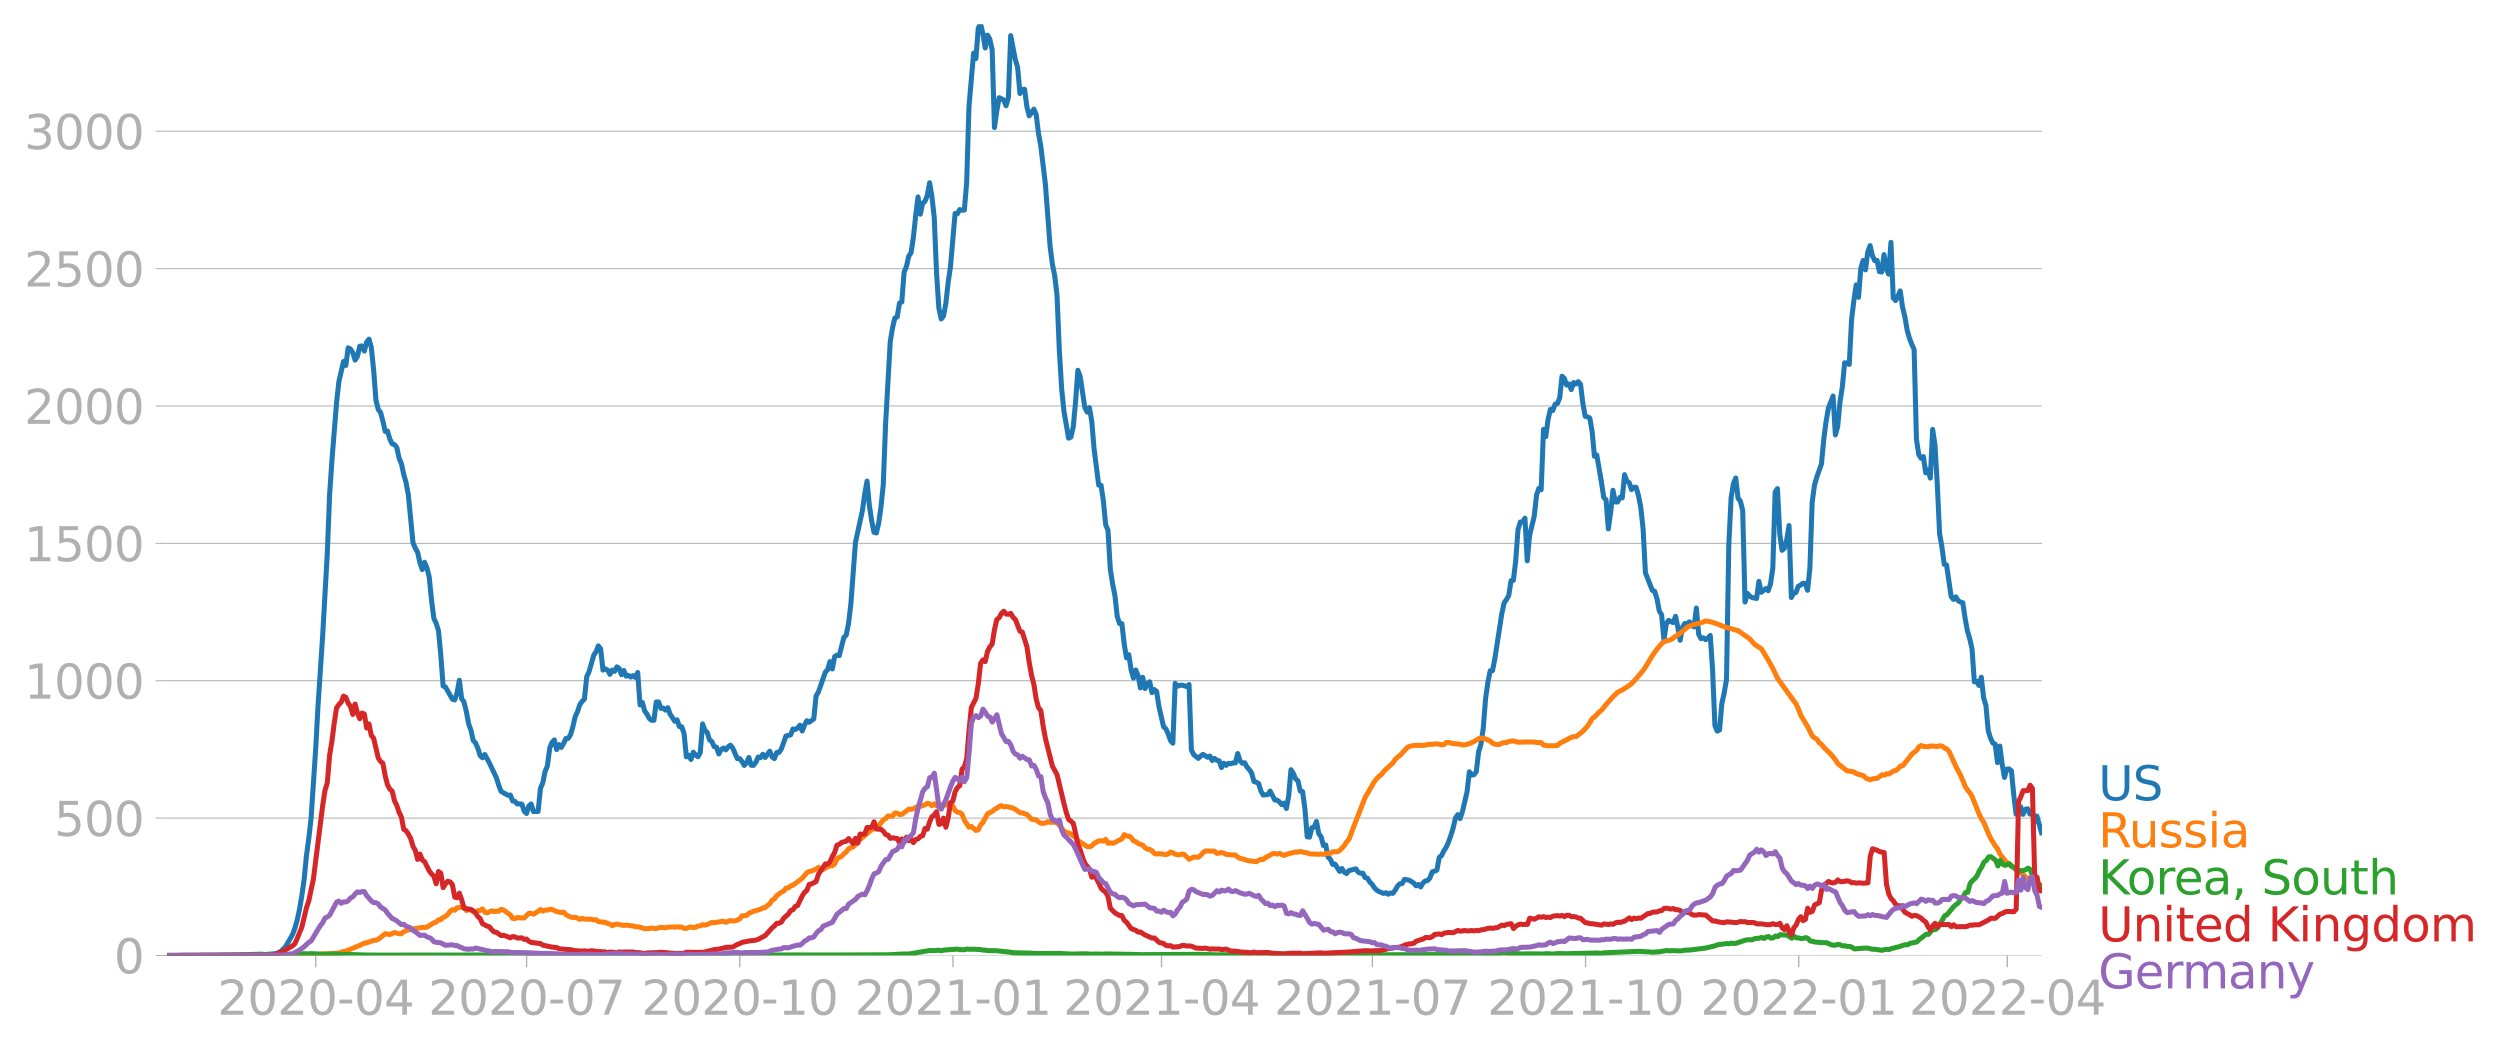 <svg xmlns:xlink="http://www.w3.org/1999/xlink" width="992.186" height="416.199" viewBox="0 0 744.14 312.149" xmlns="http://www.w3.org/2000/svg"><defs><style>*{stroke-linejoin:round;stroke-linecap:butt}</style></defs><g id="figure_1"><path d="M0 312.15h744.14V0H0v312.15z" style="fill:none" id="patch_1"/><g id="axes_1"><path d="M49.83 284.4h558V7.2h-558v277.2z" style="fill:none" id="patch_2"/><g id="matplotlib.axis_1"><g id="xtick_1"><g id="line2d_1"><defs><path id="md1e50cdcab" d="M0 0v3.5" style="stroke:#b0b0b0;stroke-width:.4"/></defs><use xlink:href="#md1e50cdcab" x="93.973" y="284.4" style="fill:#b0b0b0;stroke:#b0b0b0;stroke-width:.4"/></g><g style="fill:#b0b0b0" transform="matrix(.14 0 0 -.14 64.725 302.038)" id="text_1"><defs><path id="DejaVuSans-32" d="M1228 531h2203V0H469v531q359 372 979 998 621 627 780 809 303 340 423 576 121 236 121 464 0 372-261 606-261 235-680 235-297 0-627-103-329-103-704-313v638q381 153 712 231 332 78 607 78 725 0 1156-363 431-362 431-968 0-288-108-546-107-257-392-607-78-91-497-524-418-433-1181-1211z" transform="scale(.016)"/><path id="DejaVuSans-30" d="M2034 4250q-487 0-733-480-245-479-245-1442 0-959 245-1439 246-480 733-480 491 0 736 480 246 480 246 1439 0 963-246 1442-245 480-736 480zm0 500q785 0 1199-621 414-620 414-1801 0-1178-414-1799Q2819-91 2034-91q-784 0-1198 620-414 621-414 1799 0 1181 414 1801 414 621 1198 621z" transform="scale(.016)"/><path id="DejaVuSans-2d" d="M313 2009h1684v-512H313v512z" transform="scale(.016)"/><path id="DejaVuSans-34" d="M2419 4116 825 1625h1594v2491zm-166 550h794V1625h666v-525h-666V0h-628v1100H313v609l1940 2957z" transform="scale(.016)"/></defs><use xlink:href="#DejaVuSans-32"/><use xlink:href="#DejaVuSans-30" x="63.623"/><use xlink:href="#DejaVuSans-32" x="127.246"/><use xlink:href="#DejaVuSans-30" x="190.869"/><use xlink:href="#DejaVuSans-2d" x="254.492"/><use xlink:href="#DejaVuSans-30" x="290.576"/><use xlink:href="#DejaVuSans-34" x="354.199"/></g></g><g id="xtick_2"><use xlink:href="#md1e50cdcab" x="156.74" y="284.4" style="fill:#b0b0b0;stroke:#b0b0b0;stroke-width:.4" id="line2d_2"/><g style="fill:#b0b0b0" transform="matrix(.14 0 0 -.14 127.492 302.038)" id="text_2"><defs><path id="DejaVuSans-37" d="M525 4666h3000v-269L1831 0h-659l1594 4134H525v532z" transform="scale(.016)"/></defs><use xlink:href="#DejaVuSans-32"/><use xlink:href="#DejaVuSans-30" x="63.623"/><use xlink:href="#DejaVuSans-32" x="127.246"/><use xlink:href="#DejaVuSans-30" x="190.869"/><use xlink:href="#DejaVuSans-2d" x="254.492"/><use xlink:href="#DejaVuSans-30" x="290.576"/><use xlink:href="#DejaVuSans-37" x="354.199"/></g></g><g id="xtick_3"><use xlink:href="#md1e50cdcab" x="220.196" y="284.4" style="fill:#b0b0b0;stroke:#b0b0b0;stroke-width:.4" id="line2d_3"/><g style="fill:#b0b0b0" transform="matrix(.14 0 0 -.14 190.948 302.038)" id="text_3"><defs><path id="DejaVuSans-31" d="M794 531h1031v3560L703 3866v575l1116 225h631V531h1031V0H794v531z" transform="scale(.016)"/></defs><use xlink:href="#DejaVuSans-32"/><use xlink:href="#DejaVuSans-30" x="63.623"/><use xlink:href="#DejaVuSans-32" x="127.246"/><use xlink:href="#DejaVuSans-30" x="190.869"/><use xlink:href="#DejaVuSans-2d" x="254.492"/><use xlink:href="#DejaVuSans-31" x="290.576"/><use xlink:href="#DejaVuSans-30" x="354.199"/></g></g><g id="xtick_4"><use xlink:href="#md1e50cdcab" x="283.652" y="284.4" style="fill:#b0b0b0;stroke:#b0b0b0;stroke-width:.4" id="line2d_4"/><g style="fill:#b0b0b0" transform="matrix(.14 0 0 -.14 254.404 302.038)" id="text_4"><use xlink:href="#DejaVuSans-32"/><use xlink:href="#DejaVuSans-30" x="63.623"/><use xlink:href="#DejaVuSans-32" x="127.246"/><use xlink:href="#DejaVuSans-31" x="190.869"/><use xlink:href="#DejaVuSans-2d" x="254.492"/><use xlink:href="#DejaVuSans-30" x="290.576"/><use xlink:href="#DejaVuSans-31" x="354.199"/></g></g><g id="xtick_5"><use xlink:href="#md1e50cdcab" x="345.729" y="284.4" style="fill:#b0b0b0;stroke:#b0b0b0;stroke-width:.4" id="line2d_5"/><g style="fill:#b0b0b0" transform="matrix(.14 0 0 -.14 316.48 302.038)" id="text_5"><use xlink:href="#DejaVuSans-32"/><use xlink:href="#DejaVuSans-30" x="63.623"/><use xlink:href="#DejaVuSans-32" x="127.246"/><use xlink:href="#DejaVuSans-31" x="190.869"/><use xlink:href="#DejaVuSans-2d" x="254.492"/><use xlink:href="#DejaVuSans-30" x="290.576"/><use xlink:href="#DejaVuSans-34" x="354.199"/></g></g><g id="xtick_6"><use xlink:href="#md1e50cdcab" x="408.495" y="284.4" style="fill:#b0b0b0;stroke:#b0b0b0;stroke-width:.4" id="line2d_6"/><g style="fill:#b0b0b0" transform="matrix(.14 0 0 -.14 379.247 302.038)" id="text_6"><use xlink:href="#DejaVuSans-32"/><use xlink:href="#DejaVuSans-30" x="63.623"/><use xlink:href="#DejaVuSans-32" x="127.246"/><use xlink:href="#DejaVuSans-31" x="190.869"/><use xlink:href="#DejaVuSans-2d" x="254.492"/><use xlink:href="#DejaVuSans-30" x="290.576"/><use xlink:href="#DejaVuSans-37" x="354.199"/></g></g><g id="xtick_7"><use xlink:href="#md1e50cdcab" x="471.951" y="284.4" style="fill:#b0b0b0;stroke:#b0b0b0;stroke-width:.4" id="line2d_7"/><g style="fill:#b0b0b0" transform="matrix(.14 0 0 -.14 442.703 302.038)" id="text_7"><use xlink:href="#DejaVuSans-32"/><use xlink:href="#DejaVuSans-30" x="63.623"/><use xlink:href="#DejaVuSans-32" x="127.246"/><use xlink:href="#DejaVuSans-31" x="190.869"/><use xlink:href="#DejaVuSans-2d" x="254.492"/><use xlink:href="#DejaVuSans-31" x="290.576"/><use xlink:href="#DejaVuSans-30" x="354.199"/></g></g><g id="xtick_8"><use xlink:href="#md1e50cdcab" x="535.407" y="284.4" style="fill:#b0b0b0;stroke:#b0b0b0;stroke-width:.4" id="line2d_8"/><g style="fill:#b0b0b0" transform="matrix(.14 0 0 -.14 506.16 302.038)" id="text_8"><use xlink:href="#DejaVuSans-32"/><use xlink:href="#DejaVuSans-30" x="63.623"/><use xlink:href="#DejaVuSans-32" x="127.246"/><use xlink:href="#DejaVuSans-32" x="190.869"/><use xlink:href="#DejaVuSans-2d" x="254.492"/><use xlink:href="#DejaVuSans-30" x="290.576"/><use xlink:href="#DejaVuSans-31" x="354.199"/></g></g><g id="xtick_9"><use xlink:href="#md1e50cdcab" x="597.484" y="284.4" style="fill:#b0b0b0;stroke:#b0b0b0;stroke-width:.4" id="line2d_9"/><g style="fill:#b0b0b0" transform="matrix(.14 0 0 -.14 568.236 302.038)" id="text_9"><use xlink:href="#DejaVuSans-32"/><use xlink:href="#DejaVuSans-30" x="63.623"/><use xlink:href="#DejaVuSans-32" x="127.246"/><use xlink:href="#DejaVuSans-32" x="190.869"/><use xlink:href="#DejaVuSans-2d" x="254.492"/><use xlink:href="#DejaVuSans-30" x="290.576"/><use xlink:href="#DejaVuSans-34" x="354.199"/></g></g></g><g id="matplotlib.axis_2"><g id="ytick_1"><path d="M49.83 284.4h558" clip-path="url(#pc3fbc6c6dc)" style="fill:none;stroke:#b0b0b0;stroke-width:.3;stroke-linecap:square" id="line2d_10"/><g id="line2d_11"><defs><path id="m2eb48aae0c" d="M0 0h-3.5" style="stroke:#b0b0b0;stroke-width:.3"/></defs><use xlink:href="#m2eb48aae0c" x="49.83" y="284.4" style="fill:#b0b0b0;stroke:#b0b0b0;stroke-width:.3"/></g><use xlink:href="#DejaVuSans-30" style="fill:#b0b0b0" transform="matrix(.14 0 0 -.14 33.922 289.719)" id="text_10"/></g><g id="ytick_2"><path d="M49.83 243.512h558" clip-path="url(#pc3fbc6c6dc)" style="fill:none;stroke:#b0b0b0;stroke-width:.3;stroke-linecap:square" id="line2d_12"/><use xlink:href="#m2eb48aae0c" x="49.83" y="243.512" style="fill:#b0b0b0;stroke:#b0b0b0;stroke-width:.3" id="line2d_13"/><g style="fill:#b0b0b0" transform="matrix(.14 0 0 -.14 16.108 248.83)" id="text_11"><defs><path id="DejaVuSans-35" d="M691 4666h2478v-532H1269V2991q137 47 274 70 138 23 276 23 781 0 1237-428 457-428 457-1159 0-753-469-1171Q2575-91 1722-91q-294 0-599 50Q819 9 494 109v635q281-153 581-228t634-75q541 0 856 284 316 284 316 772 0 487-316 771-315 285-856 285-253 0-505-56-251-56-513-175v2344z" transform="scale(.016)"/></defs><use xlink:href="#DejaVuSans-35"/><use xlink:href="#DejaVuSans-30" x="63.623"/><use xlink:href="#DejaVuSans-30" x="127.246"/></g></g><g id="ytick_3"><path d="M49.83 202.623h558" clip-path="url(#pc3fbc6c6dc)" style="fill:none;stroke:#b0b0b0;stroke-width:.3;stroke-linecap:square" id="line2d_14"/><use xlink:href="#m2eb48aae0c" x="49.83" y="202.623" style="fill:#b0b0b0;stroke:#b0b0b0;stroke-width:.3" id="line2d_15"/><g style="fill:#b0b0b0" transform="matrix(.14 0 0 -.14 7.2 207.942)" id="text_12"><use xlink:href="#DejaVuSans-31"/><use xlink:href="#DejaVuSans-30" x="63.623"/><use xlink:href="#DejaVuSans-30" x="127.246"/><use xlink:href="#DejaVuSans-30" x="190.869"/></g></g><g id="ytick_4"><path d="M49.83 161.735h558" clip-path="url(#pc3fbc6c6dc)" style="fill:none;stroke:#b0b0b0;stroke-width:.3;stroke-linecap:square" id="line2d_16"/><use xlink:href="#m2eb48aae0c" x="49.83" y="161.735" style="fill:#b0b0b0;stroke:#b0b0b0;stroke-width:.3" id="line2d_17"/><g style="fill:#b0b0b0" transform="matrix(.14 0 0 -.14 7.2 167.054)" id="text_13"><use xlink:href="#DejaVuSans-31"/><use xlink:href="#DejaVuSans-35" x="63.623"/><use xlink:href="#DejaVuSans-30" x="127.246"/><use xlink:href="#DejaVuSans-30" x="190.869"/></g></g><g id="ytick_5"><path d="M49.83 120.846h558" clip-path="url(#pc3fbc6c6dc)" style="fill:none;stroke:#b0b0b0;stroke-width:.3;stroke-linecap:square" id="line2d_18"/><use xlink:href="#m2eb48aae0c" x="49.83" y="120.846" style="fill:#b0b0b0;stroke:#b0b0b0;stroke-width:.3" id="line2d_19"/><g style="fill:#b0b0b0" transform="matrix(.14 0 0 -.14 7.2 126.165)" id="text_14"><use xlink:href="#DejaVuSans-32"/><use xlink:href="#DejaVuSans-30" x="63.623"/><use xlink:href="#DejaVuSans-30" x="127.246"/><use xlink:href="#DejaVuSans-30" x="190.869"/></g></g><g id="ytick_6"><path d="M49.83 79.958h558" clip-path="url(#pc3fbc6c6dc)" style="fill:none;stroke:#b0b0b0;stroke-width:.3;stroke-linecap:square" id="line2d_20"/><use xlink:href="#m2eb48aae0c" x="49.83" y="79.958" style="fill:#b0b0b0;stroke:#b0b0b0;stroke-width:.3" id="line2d_21"/><g style="fill:#b0b0b0" transform="matrix(.14 0 0 -.14 7.2 85.277)" id="text_15"><use xlink:href="#DejaVuSans-32"/><use xlink:href="#DejaVuSans-35" x="63.623"/><use xlink:href="#DejaVuSans-30" x="127.246"/><use xlink:href="#DejaVuSans-30" x="190.869"/></g></g><g id="ytick_7"><path d="M49.83 39.07h558" clip-path="url(#pc3fbc6c6dc)" style="fill:none;stroke:#b0b0b0;stroke-width:.3;stroke-linecap:square" id="line2d_22"/><use xlink:href="#m2eb48aae0c" x="49.83" y="39.07" style="fill:#b0b0b0;stroke:#b0b0b0;stroke-width:.3" id="line2d_23"/><g style="fill:#b0b0b0" transform="matrix(.14 0 0 -.14 7.2 44.388)" id="text_16"><defs><path id="DejaVuSans-33" d="M2597 2516q453-97 707-404 255-306 255-756 0-690-475-1069Q2609-91 1734-91q-293 0-604 58T488 141v609q262-153 574-231 313-78 654-78 593 0 904 234t311 681q0 413-289 645-289 233-804 233h-544v519h569q465 0 712 186t247 536q0 359-255 551-254 193-729 193-260 0-557-57-297-56-653-174v562q360 100 674 150t592 50q719 0 1137-327 419-326 419-882 0-388-222-655t-631-370z" transform="scale(.016)"/></defs><use xlink:href="#DejaVuSans-33"/><use xlink:href="#DejaVuSans-30" x="63.623"/><use xlink:href="#DejaVuSans-30" x="127.246"/><use xlink:href="#DejaVuSans-30" x="190.869"/></g></g></g><path d="m49.83 284.4 24.14-.082 3.45-.152 1.38-.011 1.379-.117 2.069-.21 1.38-.666 1.379-1.367 2.069-3.622.69-1.869.69-2.406.69-3.19.689-4.03.69-4.86.69-7.126.69-4.989.689-6.075 1.38-20.783.69-12.733 1.379-20.889 1.38-24.486.689-17.488.69-10.21 1.38-17.209.689-6.227 1.38-6.004.689 1.18.69-5.234.69.362.69 1.063.689 2.22.69-1.063.69-3.061.69-.094.689 1.542.69-2.698.69-.865.69 2.477.689 6.717.69 8.937.69 2.827.69.877.689 2.593.69 3.038.69-.082.69 2.36.689 1.425.69.234.69.84.689 3.225.69 1.6.69 3.225.69 2.36.689 3.785 1.38 14.217.69 1.577.689 1.25.69 3.12.69 1.986.69-2.162.689 1.683.69 2.722.69 6.904.69 5.386.689 1.448.69 2.22.69 7.266.69 9.218.689.268 2.07 3.634.689.233.69-2.068.69-3.785.689 5.48.69.97.69 2.791.69 3.668.689 1.916.69 3.073.69.77.69 1.566.689 2.208.69.62.69-.97 1.379 2.558 2.07 4.358.689 2.231.69 1.823 2.069 1.18.69-.094.69 1.776.69.093.689.795.69-.047.69.105.689 2.103.69.666.69-2.232.69-.595.689 2.266 1.38-.047.69-6.799.689-1.67.69-3.412.69-1.624.69-5.28.689-1.752.69-.748.69 2.862.69-1.448.689.817.69-1.156.69-1.496.69-.035.689-1.098.69-2.336.69-3.038.69-1.46.689-2.091.69-1.017.69-.677.689-6.67.69-1.473 1.38-4.883.689-1.04.69-1.752.69.9.69 6.32.689-.386.69.374.69 1.262.69-1.262.689.374.69-1.344.69.491.69 1.846.689-1.25.69 1.67.69-.21.69.49.689-.42.69.56.69-1.494.689 9.65.69-.725.69 2.535.69.923.689 1.32.69.537.69-.011.69-5.468.689.012.69 1.916.69-.117.69.643.689-.725.69 1.916 1.38 2.103.689-.409.69 1.998.69.07.69 1.963.689 6.974.69-.502.69 1.296.69-2.16.689.817.69.502.69-1.191.689-8.563.69 1.927.69.596.69 2.243.689.467.69 1.542.69.152.69 2.01.689-1.286.69-.467.69.55.69-.9.689-.503.69.842 1.38 3.165.689-.023.69.865.69 1.18.69-.783.689-1.589.69 2.325.69.023.69-.934.689-1.543.69.21.69-1.027.689.934 1.38-1.869.69 1.74.689.48.69-1.823.69-.011.69-1.04 1.379-3.844 1.38-.338.689-1.764.69.151.69-.408.69-.865.689 1.717.69-1.752.69-1.285.69.432 1.379-.981.69-6.87.69-1.144 2.068-5.912.69-.747.69-2.383.69 2.184.69-3.668.689-.42.69.128 1.38-5.456.689-.654.69-3.435.69-5.794 1.379-18.388 2.07-9.486.689-5.024.69-3.715.69 7.313.69 4.568.689 3.365.69.187.69-2.85.689-4.85.69-6.705.69-18.037 1.379-24.498.69-4.136.69-2.909.69-.304.689-4.123.69-.351.69-8.89.69-1.66.689-3.095.69-1.016.69-4.592.69-6.53.689-5.467.69 5.128.69-3.27.69-.562.689-1.717.69-3.808.69 4.112.69 6.203.689 16.59.69 10.467.69 3.166.689-.865.69-3.727.69-6.238.69-4.638 1.379-15.935.69.094.69-1.25.689.198.69-.07.69-8.2.69-22.618 1.379-15.888.69 1.624.69-9.042.689-1.192.69 2.769.69 4.322.69-3.808.689 1.18.69 3.189.69 23.12.69-4.895.689-3.996 1.38.69.689 1.693.69-2.36.69-18.481 1.379 7.126.69 2.325.69 7.757.69-1.18.689-.058.69 5.233.69 2.64.69-.864.689-1.11.69 1.613.69 5.584.69 3.82 1.379 11.449 1.38 18.294.689 5.41.69 3.387.69 5.876.69 16.39.689 11.356.69 6.823 1.379 7.944.69-.327.69-3.003.69-7.43.689-9.45.69 1.88 1.38 9.17.689 1.39.69-1.308.69 4.1.69 8.167 1.379 10.771.69.047.69 4.603.689 7.161.69 1.647.69 11.59.69 4.345.689 3.493.69 6.238.69 2.103.69.012.689 6.087.69 4.1.69-.935.689 4.557.69 2.394.69-2.406.69 1.694.689 3.633.69-3.142.69 3.34.69-1.518.689-.49.69 3.212.69-.9.69.585.689 4.474 1.38 6.005.69.63.689 1.53.69 1.952.69.783.69-17.816.689.864.69-.257.69-.07 1.379.433.69-.608.69 19.475.689 1.39 1.38 1.11.69-.69.689-.514 1.38.877.69-.363.689 1.32.69-.607.69.55.69.163.689 1.997.69-1.285.69.631.69-.607.689.128.69-.257.69-.012.69-2.768.689 2.161.69.724.69-.152.689 1.285.69.76.69.993.69 2.535.689.222.69.385.69 2.22.69 1.227 1.379-.164.69-1.028 1.379 2.652.69.047.69.514.69.83.689-.456.69 1.6.69-3.715.69-7.827.689 1.075.69 1.682.69.549.69 3.037.689.164.69 5.023.69 8.423.689.117.69-2.815.69-.164.69-1.682.689 3.645.69.9.69 2.593.69-.14.689 3.598.69.642.69 1.543.69-.117 1.379 2.196.69-.853.69 1.098.689.386.69-.865 2.069-.525.69.98.69.328.69-.012.689 1.309.69.187.69 1.11.689.689.69 1.04.69.712.69.41 1.379.571.69-.221.69.455.689-.362.69.082.69-.947.69-1.214.689-.678.69-.07.69-1.238 1.379.233 1.38.865.69.817.689-.385.69.713.69-1.204.689-.572.69-.129.69-.794.69-1.81.689-.164.69-.34.69-3.796.69-.49.689-1.473.69-1.016.69-1.554.69-1.927.689-2.278.69-2.944.69-1.017.69 1.168.689-2.056 1.38-5.91.69-5.959.689.993.69-.128.69-.935.69-5.888.689-2.22.69-4.801.69-8.809.689-4.813.69-3.481.69-.012.69-3.563 2.068-13.4.69-3.189.69-.993.69-1.227.69-4.416.69-.105.689-5.77.69-9.3.69-2.301h.69l.689-1.122.69 12.664.69-7.605 1.379-5.608.69-6.332.69-2.02.69.42.689-17.945.69 2.127.69-5.222.689-2.874.69.327.69-1.846.69-.222.689-1.682.69-6.437.69.63.69 1.998.689-.338.69 1.67.69-2.091.69.456.689-.725.69.818.69 5.69.69 3.808.689.163.69.374.69 4.007.69 7.36.689-.397 1.38 8.026.69 4.626.689.69.69 8.656.69-4.953.689-6.53.69 3.48.69.012.69-1.39.689.175.69-6.927.69 1.95.69.433.689 2.068.69-.725.69.059.69 2.43.689 3.504.69 6.437.69 13.038 2.069 5.28.69.246.69 2.254.689 3.61.69 1.122.69 7.488.69-4.755.689-1.063.69.398.69.245.689-1.846.69 3.271.69 3.855.69-3.855.689-1.133.69.058.69-.56.69 1.11.689.385.69-5.596.69 7.827.69 1.274.689-.257.69.549.69-.49.69-.749.689 10.28.69 16.567.69 1.623.69-.338.689-7.886.69-3.06.69-4.02.689-40.105.69-14.1.69-4.183.69-1.66.689 6.064.69.841.69 2.78.69 27.244.689-2.57.69.818.69.409 1.379.292.69-5.106.69 3.26 1.379-1.11.69.642.69-2.009.69-4.696.689-22.606.69-1.074.69 13.504.69 4.849.689-.608.69-2.5.69-4.252.689 21.414.69-1.286.69-.198.69-1.87.689-.338.69-.55.69.07.69 2.022.689-6.566.69-19.743.69-4.965.69-2.453 1.379-3.879.69-7.29.69-5.385.689-3.937 1.38-3.598.69 11.577.689-2.5.69-7.348.69-4.405.69-7.22.689.07.69.41.69-13.353.689-5.69.69-4.626.69 3.692.69-8.669.689-2.29.69 2.793.69-5.327.69-1.893.689 3.026.69 1.46.69-.105.69 3.341.689.14.69-5.163.69 4.124.69 1.682.689-9.475.69 16.554.69.771.69-1.273.689-1.589.69 4.848.69 2.816.69 4.042.689 2.383.69 1.811.69 1.484.689 26.717.69 4.615.69 1.098.69-.502.689 4.825.69-.923.69 2.5.69-14.498.689 4.626.69 11.717.69 14.697.69 3.949.689 5.163.69.187 1.38 9.44.689.829.69-.76.69 1.122.69.42.689.2.69 4.614.69 3.762.689 2.278.69 3.107.69 9.802.69-.176.689 1.239.69-2.442.69 6.122.69 2.29.689 7.558.69 2.173.69 1.472.69.304.689 5.479.69-4.919.69 5.374.69 3.972.689-2.465.69-.07.69.561.69 7.056.689 5.853.69-.853.69-1.332.69 2.232.689-1.484.69-.163.69 1.553.689-.981.69 3.33.69-1.73 1.379 4.942h0" clip-path="url(#pc3fbc6c6dc)" style="fill:none;stroke:#1f77b4;stroke-width:1.5;stroke-linecap:square" id="line2d_24"/><path d="m49.83 284.4 42.764-.093 2.07-.222 6.207-.421 1.38-.444.689-.128 4.138-1.694 1.38-.678.69-.093 2.069-.736.69-.035.69-.257 2.069-1.671 1.38.245 1.379-.596 1.379.374.69-.023.69-.596.69-.35 1.379-.35 3.448-.597.69.035.69-.093 2.07-1.285.689-.234.69-.689.69-.012.69-.689.689-.304.69-.549.69-.958.69-.49.689.175.69-.748 2.069-.21.69 1.028.69-.187.689.047.69.514.69.128.69-.455.689-.047.69-.456.69.97.69.175 1.379-.619.69.257.69-.117.689.024.69-.55.69.117 1.379 1.028.69.468.69 1.063.69.058.689-.315 1.38.117.689-.012 1.38-1.367h.69l.689.245.69-.373 1.38-1.017.689.503.69-.34.69.024.69-.245.689.047 1.38.63 1.379.292.69-.14.69.771.69.41 1.379.478.69-.105.69.234.689.385.69-.28.69.21 2.068.023.69.222.69-.093.69.596 2.069.21.69.339.69.163.69.491.689-.397.69-.07 2.069.385.69-.093 2.069.28.69.187.69.012 1.379.327.69.28 1.379-.081.69-.129.69.129.69.011 1.379-.362 1.38.164.689-.21 1.38-.06.69.071.689-.129 1.38.106.69.385.689.012.69-.304.69-.152.69.199.689-.094.69-.35.69-.07.689-.339.69.129.69-.187 1.379-.643.69.14.69-.175.69-.058.689-.176.69-.046.69.303 1.379-.525.69.128.69-.023 1.379-.56.69-.924 1.38-.152.689-.642 1.38-.573 2.069-.619.69-.385.689-.094.69-.654.69-.456.69-1.133.689-.374.69-.97 1.38-.992.689-.327.69-.912.69-.058.69-.596.689-.198 2.759-2.057 1.38-1.67.69-.362.689-.129 1.38-.596.69-.49.689.817.69-.21.69-.362.689-.502.69-.187.69-.07.69-.491.689-1.636 1.38-.654.69-.782.689-.526.69-.958 1.38-.584.689-.631.69-.958 2.759-2.325.69-.677 1.379-.83.69-.642.69-.117 1.379-1.846.69-.327.69-.818 1.379.082.69-.97.69.082.689.397.69-.07 2.069-1.554.69.059.69-.14.69-.444.689-.292.69-.012 1.38-.444.689-.456.69.152.69.561.69-.584.689.596.69.233.69-.502 1.379.058.69-.572.69.526.689.28.69 1.367.69.537.69.07.689.526.69 1.8 1.38 2.055.689-.222 1.38 1.192.69-.187.689-1.449.69-.724 1.38-2.605 1.379-.69.69-.63.69-.316.689-.502.69-.28.69.385.689-.128 2.07.455.689.397 1.38 1.005.69.059 1.379.478 1.38 1.39 1.379.211.69.62.69.338.689.082.69-.129.69-.397.69.222 1.379-.047.69.152 2.069 2.453.69.41 1.379.42.69.654.69.444.689.946 1.38.865 1.379.911.69.047.69-.257.69-.76 1.379-.747.69-.024.69.105.689-.537.69 1.203.69-.175.69.187.689-.28 1.38-.748.69-.339.689-1.25.69.444h.69l.689.456.69.958.69.257.69.525 1.379.526.69.76.69.443.689.047.69.42.69.76.69.175.689-.105 2.07.28.689-.221.69-.538.69.257.69.386.689.198.69-.046.69-.21.689.198 1.38 1.378 1.379-.677 1.38.082.69-.584.689-.807.69-.49 2.759.07.69.666 1.379-.257.69.14.69.42 2.758.187.69.643.69.327 1.38.35.689.27 2.759.396.69-.479.69-.21.69.035.689-.677.69-.246 1.38-.817.689-.059.69.187.69-.245.69.385.689.246.69-.34 2.759-.688.69.046.69-.222 1.379.35.69.094.689.304 2.759.105.69-.07.69.129.69-.234 1.379-.105.69-.48 1.379.036.69-.397 1.38-1.46.689-1.076.69-.794 1.38-3.692 3.448-8.808 2.759-4.708.69-.876.69-.69.689-.479.69-.97 2.759-2.546.69-1.04.69-.677.689-.48 2.07-2.254.689-.42 1.38-.293 2.069-.046.69.058 2.069-.385.69.046.689-.14 1.38.082.69.175.689-.058.69-.62h.69l1.379.328 2.07.187.689.222.69-.024 1.38-.374 1.379-.63 1.38-.842.689-.186.69.058.69.234 1.379.619.69.63.69.281.689.128.69-.081.69-.362.69-.152.689.023.69-.374 1.38-.152 1.379.398 2.069-.07h2.759l.69.14 1.38.046.689.748 1.38.199 2.069-.035.69-.082.689-.643 1.38-.689.69-.327.689-.456.69-.303.69-.176.69-.035 1.379-1.063.69-.549 1.379-1.542.69-1.016.69-1.25.69-.433 1.379-1.46.69-.537 1.379-1.73 2.069-2.324 1.38-1.32 1.379-.666 2.07-1.355.689-.538 1.38-1.483 2.069-2.477.69-.993 2.069-3.435 1.38-1.939 1.379-1.577.69-.596 2.069-.572 2.758-1.975.69-.514 1.38-1.261 2.069-.783 2.07-.479 1.379-.55 1.38.223 2.068.677 2.07.842 4.138 1.168 3.449 2.441 1.38 1.578 2.068 1.366 2.07 3.412 1.38 2.511 1.379 2.921 5.518 7.629.69 1.518.689 1.8 2.07 3.446 1.379 2.768 1.38.982.689 1.004.69.491.69.876 2.069 2.045 1.38 1.67.689 1.11 2.759 2.15.69.058 1.379.257.69.514 1.38.42.689.153.69.689.69.35.69.199.689-.292 1.38-.14 1.379-1.052.69.14.69-.444.69.082 1.379-.9.69-.151.69-.514.689-.841.69-.059 2.759-3.493 1.379-1.086.69-1.052.69-.409.69.304 1.379.082.69-.245 2.069.163.69-.21.69.117.689.514.69.315.69.748 2.069 4.544 1.38 2.594 1.379 3.306.69 1.075.689.806.69 1.203 2.069 5.152.69 1.425.69 1.005 1.379 3.365.69 1.436 1.38 2.255.689.865.69 1.542 1.38 1.775 1.379 1.332.69.374.69.573.689.21 2.759 2.488 1.38.911 1.379.725.69.385.69.246.689.537h0" clip-path="url(#pc3fbc6c6dc)" style="fill:none;stroke:#ff7f0e;stroke-width:1.5;stroke-linecap:square" id="line2d_25"/><path d="m49.83 284.4 18.623-.093 8.967-.293 1.38.082 6.207.012 5.518-.234 1.38.047.689-.07 2.759.14 2.759.059 1.38-.059 8.966.257 4.138.047 92.426-.094 5.518-.116 2.069.058 5.518.035 1.38-.035 12.414.128 3.45-.035 6.897.024h6.207l15.864-.07 4.828-.234h1.38l6.208-1.04.69.059 2.069-.14.69.151.689-.186 4.138-.293.69.164 1.38.023.69-.21.69.07 1.379-.012 2.069.117.69.152h.69l.69.14 2.758.035 2.07.246 1.379.14 1.38.21 2.758.059 2.76.058.689.117 7.587-.023 3.449.198 1.38-.035 2.068-.047 1.38-.011.69.116 2.759-.046.69.07 1.379-.094 2.759.047 5.518.094 2.069.07 17.243-.094 1.38.024 4.138.128 4.139-.047h1.38l2.069-.14 4.138-.093 2.07.163 4.827-.058 8.277.093 4.139.14 8.277-.035 26.21-.105 1.38-.023 2.068.023 9.657-.233.69-.117 4.138-.07 2.07-.175 1.379.14 3.448.268 2.76-.035 4.138.059.69-.105 2.069.116 1.38-.151 2.758.046 8.967-.21 1.38.082.69-.14 8.966-.386 1.38-.047 1.379.07 1.38.082 1.379.105 2.069-.14 2.07-.362.689.093 1.38-.07 2.068.106 1.38-.246 1.38-.035 4.828-.607 2.759-.666.69-.304 2.758-.35.69.058.69-.21.69.152.69-.106 2.758-.91.69-.118 1.38.012.69-.35 1.379-.129.69-.234.69.316.689-.409.69-.164.69.491.69-.105.689-.55.69.2.69-.608.69.105 1.379.059 1.379.91.69-.607.69.503h.69l.689.222.69-.059.69-.245.69.28.689.736.69.094.69.21 2.069.175 1.38.012 1.379.63.69.13.69-.024.689-.257.69.187.69.327.69-.07.689.21.69-.023.69.257.689.49 3.449-.257.69.07 1.379.304h.69l2.069.316.69-.222.69-.07.69.058.689-.292.69-.129.69-.245.69-.093 1.379-.503.69-.187.69.047.689-.444 2.069-.42.69-.701 2.069-1.59.69.024.69-.806.69-.63.689.034.69-.537 1.38-2.29.689-1.308.69-.292 2.069-2.5 1.38-1.122.69-1.051.689-.713.69-1.25.69-.07.689-2.605.69-.841.69-.584.69-.888.689-1.507.69-1.063.69-1.484.69-.48.689-1.062.69-.047 1.38 1.016.689 1.718.69-1.647.69 1.11.69.373 1.379-.467.69.806.69.327.689.713.69.315.69-.152.69.012.689-.269.69-.467.69.444.689 2.185.69.35.69 1.273.69.76.689 1.472h0" clip-path="url(#pc3fbc6c6dc)" style="fill:none;stroke:#2ca02c;stroke-width:1.5;stroke-linecap:square" id="line2d_26"/><path d="m49.83 284.4 31.038-.105 2.76-.783 3.448-1.986.69-.619.69-1.53 1.379-3.4 1.38-5.736.69-2.068 1.379-6.484 2.759-21.857.69-4.556.69-2.255.689-8.225.69-4.182.69-5.397.69-4.51.689-1.028.69-.642.69-1.834.689.35.69 1.74.69.924.69 2.441.689-3.095.69 2.605.69 1.775.69-1.717.689.304.69 4.17.69-1.214.69 3.422.689.818 1.38 5.9.69 1.016.689.561.69 3.727.69 2.687.69 1.285.689.572.69 2.85.69 1.426.689 2.068.69 1.39.69 3.645.69.432.689 1.005.69 1.296.69 2.337.69 1.215.689 2.675.69-1.589.69 1.753.69.49 1.379 2.734.69.935.69.689.689 2.231.69-3.645.69.491.69 4.31.689-1.097.69-.806.69.21.69.77.689 3.728.69.21.69-1.379.689 1.963.69 2.477 1.38.315.689.07.69.456.69.63.69 1.052.689.643.69 1.483 1.38.736.689.21.69.877.69.63.69.106 1.379.97.69-.06.69.176 1.379.573.69-.374.69.082.689.362 1.38-.07.689.467.69-.117.69.678.69.327 2.758.35.69.468 1.38.292 1.379.292 1.38.128.69.362 2.758.246h.69l.69.222 2.069.21 1.38-.035 1.379.128.69-.198 2.069.268 2.069.094.69.234.69-.21 2.069.21.69-.2.69.06 1.379-.07 2.069.01.69.176 1.379.047 1.38.245.69-.175 3.448-.14.69-.082 4.138.35 2.76-.023.689-.339 3.449.07.69-.07.689.059 2.07-.468 1.379-.362 1.38-.14 2.068-.502 1.38-.082.69-.023 1.38-.806.689-.222.69-.374 2.069-.42 2.07-.246.689-.245 2.069-1.11 2.07-2.278.689-.573.69-.806.69-.023.69-.35.689-1.146 1.38-1.226.69-1.028.689-.28.69-.982.69-.257 1.379-2.862.69-1.063.69-.584.69-1.776.689-.129 1.38-.747.69-2.127 1.379-2.09.69-1.017.689.07.69-.69.69-1.576.69-1.215.689-2.162.69-.245.69-.572 1.379-.362.69-.783 1.38 1.495.689-1.577.69 1.425.69-2.698.69.081.689-.105.69-1.939.69.047.69-.105.689-1.624.69 2.15 1.379.104.69.55.69.98.69.188.689.958.69-.187.69.163.69.047.689 1.344.69-1.192.69.935.69-1.437.689 1.016.69-.514.69 1.086.69-.922.689-.187.69-.76.69-.175.69-2.161.689.21.69-2.161.69-1.566.69-.502.689-.958.69 3.773.69-.21.689-1.659.69 2.722.69-2.745.69-4.556.689-.503.69-2.745.69-1.262.69-.584.689-4.895.69-.747.69-2.349.69-8.352.689-6.905 1.38-2.745.69-4.288.689-6.121.69-1.016.69.502.69-3.05.689-1.331.69-.853.69-4.299.69-3.002.689-.503.69-1.343.69-.608.689.818.69.094.69-.28.69 1.167.689.666 1.38 3.505.69.245 1.379 4.358.69 4.72.69 3.773.689 2.734.69 4.38.69 2.512.69.865.689 4.65.69 3.738 2.069 8.166 1.38 2.523 2.069 8.657.69 2.64.689 2.044.69.503.69.642.69 2.933.689 3.47.69 1.53.69 2.184.69 1.811 1.379 1.717.69 2.395.69-.525.689.958.69 1.285.69 1.542.69.724.689.456.69 1.308.69 3.47 1.379 1.413 1.38.783.69.012.689 1.413.69.573 1.379 1.892 1.38.514.69.538.689-.024 1.38.876 2.069.935.69-.058 1.379 1.308 1.38.362.69.561.689.128.69-.058.69.409 2.069-.14.69-.35.689.034.69.152.69-.035.69.082 1.379.56 2.069.118.69-.117 1.38.338.689-.081 1.38.035.69-.012.689.187 1.38-.164 1.379.585 1.38.035 2.069.292 1.379.035.69.14.69-.047.69-.163.689.187 2.07-.035 1.379-.024 1.38.245 3.448.176 2.07-.199 2.758-.023.69.175 5.518-.269.69.129 2.069-.105 6.207-.304 1.38-.14 2.759-.222 2.069.093.69-.105 1.38.012 1.379-.234 1.38-.385.689-.035 1.38-.316.69.035 1.379-.35.69-.362 1.379-.374.69-.024.69-.152.69-.607 1.379-.467.69-.176.689-.479 1.38.059.69-.339.689-.63 1.38-.13.69.2.689-.433 1.38-.222 1.379.082 1.38-.678.69.234 1.379-.222.69.152 1.379-.129.69.106.69-.164.69.117.689-.28.69-.036 1.379-.397.69-.105.69.117.69-.164.689-.046 1.38-.783.69.163.689-.35 1.38-.222.69 1.437.689-.666.69-.432.69-.234.69.164.689-.082.69.035.69-1.858 1.379.304 1.38-.724.69.14.689-.187.69.269.69-.105.689.093.69-.397 1.38-.164.689.129.69-.199.69.386.69-.42.689.01.69.41.69-.024.69.117.689.316.69.093 1.38 1.285.689.059.69.245h.69l2.758.444.69-.386 1.38.199.69-.21.689.14.69-.42.69-.223.69.105 1.379-.42 1.38-.958.689.49.69-.42.69.152.69-.175.689.058 2.07-1.378.689-.07.69-.363 1.38-.058.689-.339.69-.093.69-.62.69-.07 1.379.27.69-.164.689.338.69.012.69.234.69.56 1.379-.046.69.117.69.572.689.175.69-.012.69-.163 1.379.117.69.023 2.069 1.788.69-.012 1.38.339 1.379.175.69-.28 2.758.245.69-.117.69-.234.69.129.69-.07.689.28 1.38-.035.69.07.689.35h1.38l1.379.2.69.058.69-.059.69-.257.689.269.69-.047.69-.315.69 1.355.689.514.69-1.157.69 1.788.689.97.69-2.173.69-.76.69-1.694.689-.818.69 1.169.69-.362.69-3.33.689 1.203.69-.303.69-1.881 1.379-.678.69-3.843.69-.701.69-1.215.689-.55.69.328.69.105.69-.199.689-.689.69.49.69.036 1.379-.257.69.128.69.433.689-.047.69.175.69-.105 1.379.128 1.38-.116.69-7.933.689-2.208 1.38.444.69.41 1.379.256.69 9.416.69 2.944.689 1.355.69.701.69 1.098.69.269.689.128 1.38 1.905 1.379.712.69.456.69-.257.689.058 1.38.76.69.7.689.456.69 1.496.69.864.69-1.238.689-.748.69 1.052.69-.795.69.14 2.068-.035.69.643.69-.561.69.584 2.069-.047.69.035.69-.14.689-.35.69.058.69-.152h1.379l2.759-1.402.69-.525h1.38l1.379-1.239.69-.198.69-.386.689-.222 2.07.094.689-.795.69-31.94.69-1.483.69-1.822h1.379l.69-1.613.689.982.69 26.74.69-.35.69 4.054h.689" clip-path="url(#pc3fbc6c6dc)" style="fill:none;stroke:#d62728;stroke-width:1.5;stroke-linecap:square" id="line2d_27"/><path d="m49.83 284.4 31.728-.093 1.38-.024 2.069-.058 2.069-.327 2.07-1.098 1.379-.993 1.38-1.309.689-.409 2.759-4.614.69-.806.69-1.402.69-.304.689-.526 2.07-3.878.689-.35.69.642.69-.397.689.035.69-.363.69-.806.69-.385.689-.83.69-.642.69.187.69-.28.689.046.69 1.168 1.38 1.577.689.514h.69l.69.363.69.923 1.379.887.69.993 1.379 1.554.69.28.69.433 1.379 1.121.69-.105.69.56 1.379.515.69.748.69.397 1.379 1.075 1.38-.07.689.514.69.21.69.374.69.864.689.175 1.38.152 1.379.736 2.07-.163.689.233.69-.011.69.397.689.21.69.374 1.38.152.689-.129.69.059.69-.304 2.069.456 1.38.362.689.023.69.327.69-.14 4.138.07 1.38.28.69-.058 1.379.012 2.069.047 4.828.233h1.38l2.758.082 1.38.164 4.828.081 2.07-.128 4.827.128 2.07-.198 2.069-.082.69-.094 2.759.222.69-.07 1.379.082 8.277.082.69.07 3.448-.164 6.898.14 6.897-.198 1.38-.28 3.448-.164 1.38.164.69-.117h2.069l2.759-.024 1.379-.116.69-.012 1.38-.514 2.068-.35.69-.07.69-.398 1.38.082 1.379-.479 1.38-.362.69.058.689-.537.69-.69.69-.327.69-.63h.689l.69-.292.69-1.04.69-.771.689-.339.69-1.04 2.759-1.145 1.379-2.418 2.07-1.682.689.012.69-1.32 2.069-1.426.69-.888 1.38-.689.689.21.69-1.226.69-1.612.69-1.94.689-1.46.69-.234.69-.409.689-1.623 1.38-1.951.69-.07 1.379-2.349.69-.257.69-.409.689-1.203.69.456.69-1.94.69-.151.689-.771.69-.48.69-.899.69-4.229.689-3.014 1.38-4.918.69-1.028.689-.444.69-2.699.69-.117.69-1.215 1.379 10.082.69.62 1.379-2.84 1.38-3.843.689-1.647.69-1.122 1.38 1.052.689-1.075.69 1.285.69-1.238.69-7.419.689-8.726.69-1.788.69-.479.69.62.689-.48.69-2.032.69.876.69 1.203.689.234.69 1.507 1.38-2.173 1.379 5.666 1.379 2.301.69-.035.69 1.005.69 1.94.689.84.69.234.69.993.69-.584 1.379.981.69.082.69 1.81.689-.186.69 1.226.69 1.963.69.199.689 4.439.69 1.893.69 1.401.69 3.493.689 1.613.69.151.69.491.69-.549.689 2.956.69 1.542.69.56 2.069 2.197.69 1.32 2.068 4.685.69 1.413.69-.14.69.023.69.666.69.047.689.304.69 1.518 1.38 1.52.689.303 1.38 2.582.69.444.689.14.69.712.69.304.69-.152.689.199.69.596.69 1.098 1.379.677.69-.338 2.758-.176 1.38 1.087 1.38.187.69.818.689-.012.69.315.69-.572.69.432.689.257.69-.082.69 1.052.69-.573.689-1.226.69-.748.69-1.472.689-.42.69-.573.69-2.383.69-.514.689.152.69.572 2.069.83.69-.035.69.128.69.397.689-.21 1.38-1.402.69.374.689-.55.69.223.69-.059.69-.479.689.631.69.117.69-.28 1.379.654 1.38.42.689-.07.69-.198 1.38.724.689.199.69-.327.69 1.098 1.379 1.367.69-.117.69.724.69-.187.689.48.69-.421.69.081.69-.128.689.245.69 2.196.69.164.69-.374.689.397.69.082.69.304.69.082.689-1.402 1.38 2.266.689 1.238.69.48.69-.21 1.379.315 1.38 1.682 1.379-.269.69.654.69.14.69.55.689-.35.69-.13.69.13.69.35 1.379.023.69.187.69 1.005.689.14 1.38.7 2.758.293.69.35.69-.082.69.608 1.379.093.69.304.69.094.69.373.689.234.69-.222 2.069.059.69.233.69-.011.69.362.689.152 1.38.046.69-.093.689.105 2.759-.386 2.069-.093.69.245 2.759.187.69.222 2.069-.035 2.759-.082 2.759.444 1.38-.011 2.068-.257.69.07 1.38-.07h.69l1.379-.363 2.069-.058 2.07-.385.689.186.69-.14.69-.362 2.758-.093 2.07-.456.69-.245.69.152 1.379-.152.69-.561.689-.21.69.409.69-.21.69-.351.689-.012.69-.152.69.14 1.379-1.074 1.38.128.69.035.689-.233.69.046.69.561 1.379-.14.69.222 2.759.047.69-.152.69.011.689-.175 1.38.023.689-.186.69-.047.69.245.69-.117.689.082 2.07-.035.689.058.69-.595 2.069-.28.69-.468.69-.257.69-.69 2.758-.291.69.549.69-.935 2.069-1.448 1.38-.164.689-1.028.69-.49.69-.818.69-.433.689-1.004 1.38-.328.69-1.121.689-.678.69-.338.69-.117 2.069-.69 1.38-.993.689-1.016.69-1.822.69-.643.69-.339.689-.128.69-.923.69-1.297 1.379-.818.69-.876.69.117 1.379-.222 2.069-2.944.69-1.542 1.38-.853.689-.864.69.864.69-.666.69.55.689 1.12.69-.56.69-.035.69.129.689-.666.69 1.133.69.783.69 3.002.689 1.075.69.584 1.379 2.173 1.38 1.04.69-.316.689.49.69.013.69.186.69.795.689-.701.69.69.69-.982.69-.362.689.187.69.397.69-.444.69 1.484.689-.257 1.38.735.69.258 1.379 3.2.69.958.69 1.356.689.654 2.069-.304.69.853.69.537 2.069-.093.69-.386.69.304.689-.35.69.28h.69l1.379.327 1.38.269 1.379-1.753.69-.654 1.38-.502.689.082.69-.771.69.292.69-.27.689-.443 1.38-.315.689.233 1.38-1.343.69.21.689.444.69-.467.69.187.69-.024.689.83.69-.024.69-.28.69-.76.689-.058 1.38.07.69-1.04.689-.151.69.093.69.49 2.069.141 1.379 1.005.69-.222 1.38.595 1.379.082.69.222.69-.7.689-.258 1.38-1.39 1.379-.082.69-.502.69-.222.69-3.458.689 3.516 1.38-.35.69.234.689-.106.69-3.738.69 3.06.69-3.76.689 2.99.69.607.69-3.376.689-.526.69 4.183.69 1.425.69 3.271.689.269h0" clip-path="url(#pc3fbc6c6dc)" style="fill:none;stroke:#9467bd;stroke-width:1.5;stroke-linecap:square" id="line2d_28"/><g style="fill:#1f77b4" transform="matrix(.14 0 0 -.14 624.57 238.218)" id="text_17"><defs><path id="DejaVuSans-55" d="M556 4666h635V1831q0-750 271-1080 272-329 882-329 606 0 878 329 272 330 272 1080v2835h634V1753q0-912-452-1378Q3225-91 2344-91q-885 0-1337 466-451 466-451 1378v2913z" transform="scale(.016)"/><path id="DejaVuSans-53" d="M3425 4513v-616q-359 172-678 256-319 85-616 85-515 0-795-200t-280-569q0-310 186-468 186-157 705-254l381-78q706-135 1042-474t336-907q0-679-455-1029Q2797-91 1919-91q-331 0-705 75-373 75-773 222v650q384-215 753-325 369-109 725-109 540 0 834 212 294 213 294 607 0 343-211 537t-692 291l-385 75q-706 140-1022 440-315 300-315 835 0 619 436 975t1201 356q329 0 669-60 341-59 697-177z" transform="scale(.016)"/></defs><use xlink:href="#DejaVuSans-55"/><use xlink:href="#DejaVuSans-53" x="73.193"/></g><g style="fill:#ff7f0e" transform="matrix(.14 0 0 -.14 624.57 252.218)" id="text_18"><defs><path id="DejaVuSans-52" d="M2841 2188q203-69 395-294t386-619L4263 0h-679l-596 1197q-232 469-449 622t-592 153h-688V0H628v4666h1425q800 0 1194-335 394-334 394-1009 0-441-205-732-205-290-595-402zM1259 4147V2491h794q456 0 689 211t233 620q0 409-233 617t-689 208h-794z" transform="scale(.016)"/><path id="DejaVuSans-75" d="M544 1381v2119h575V1403q0-497 193-746 194-248 582-248 465 0 735 297 271 297 271 810v1984h575V0h-575v538q-209-319-486-474-276-155-642-155-603 0-916 375-312 375-312 1097zm1447 2203z" transform="scale(.016)"/><path id="DejaVuSans-73" d="M2834 3397v-544q-243 125-506 187-262 63-544 63-428 0-642-131t-214-394q0-200 153-314t616-217l197-44q612-131 870-370t258-667q0-488-386-773Q2250-91 1575-91q-281 0-586 55T347 128v594q319-166 628-249 309-82 613-82 406 0 624 139 219 139 219 392 0 234-158 359-157 125-692 241l-200 47q-534 112-772 345-237 233-237 639 0 494 350 762 350 269 994 269 318 0 599-47 282-46 519-140z" transform="scale(.016)"/><path id="DejaVuSans-69" d="M603 3500h575V0H603v3500zm0 1363h575v-729H603v729z" transform="scale(.016)"/><path id="DejaVuSans-61" d="M2194 1759q-697 0-966-159t-269-544q0-306 202-486 202-179 548-179 479 0 768 339t289 901v128h-572zm1147 238V0h-575v531q-197-318-491-470T1556-91q-537 0-855 302-317 302-317 808 0 590 395 890 396 300 1180 300h807v57q0 397-261 614t-733 217q-300 0-585-72-284-72-546-216v532q315 122 612 182 297 61 578 61 760 0 1135-394 375-393 375-1193z" transform="scale(.016)"/></defs><use xlink:href="#DejaVuSans-52"/><use xlink:href="#DejaVuSans-75" x="64.982"/><use xlink:href="#DejaVuSans-73" x="128.361"/><use xlink:href="#DejaVuSans-73" x="180.461"/><use xlink:href="#DejaVuSans-69" x="232.561"/><use xlink:href="#DejaVuSans-61" x="260.344"/></g><g style="fill:#2ca02c" transform="matrix(.14 0 0 -.14 624.57 266.218)" id="text_19"><defs><path id="DejaVuSans-4b" d="M628 4666h631V2694l2094 1972h813L1850 2491 4331 0h-831L1259 2247V0H628v4666z" transform="scale(.016)"/><path id="DejaVuSans-6f" d="M1959 3097q-462 0-731-361t-269-989q0-628 267-989 268-361 733-361 460 0 728 362 269 363 269 988 0 622-269 986-268 364-728 364zm0 487q750 0 1178-488 429-487 429-1349 0-859-429-1349Q2709-91 1959-91q-753 0-1180 489-426 490-426 1349 0 862 426 1349 427 488 1180 488z" transform="scale(.016)"/><path id="DejaVuSans-72" d="M2631 2963q-97 56-211 82-114 27-251 27-488 0-749-317t-261-911V0H581v3500h578v-544q182 319 472 473 291 155 707 155 59 0 131-8 72-7 159-23l3-590z" transform="scale(.016)"/><path id="DejaVuSans-65" d="M3597 1894v-281H953q38-594 358-905t892-311q331 0 642 81t618 244V178Q3153 47 2828-22t-659-69q-838 0-1327 487-489 488-489 1320 0 859 464 1363 464 505 1252 505 706 0 1117-455 411-454 411-1235zm-575 169q-6 471-264 752-258 282-683 282-481 0-770-272t-333-766l2050 4z" transform="scale(.016)"/><path id="DejaVuSans-2c" d="M750 794h659V256L897-744H494L750 256v538z" transform="scale(.016)"/><path id="DejaVuSans-74" d="M1172 4494v-994h1184v-447H1172V1153q0-428 117-550t477-122h590V0h-590q-666 0-919 248-253 249-253 905v1900H172v447h422v994h578z" transform="scale(.016)"/><path id="DejaVuSans-68" d="M3513 2113V0h-575v2094q0 497-194 743-194 247-581 247-466 0-735-297-269-296-269-809V0H581v4863h578V2956q207 316 486 472 280 156 646 156 603 0 912-373 310-373 310-1098z" transform="scale(.016)"/></defs><use xlink:href="#DejaVuSans-4b"/><use xlink:href="#DejaVuSans-6f" x="60.576"/><use xlink:href="#DejaVuSans-72" x="121.758"/><use xlink:href="#DejaVuSans-65" x="160.621"/><use xlink:href="#DejaVuSans-61" x="222.145"/><use xlink:href="#DejaVuSans-2c" x="283.424"/><use xlink:href="#DejaVuSans-20" x="315.211"/><use xlink:href="#DejaVuSans-53" x="346.998"/><use xlink:href="#DejaVuSans-6f" x="410.475"/><use xlink:href="#DejaVuSans-75" x="471.656"/><use xlink:href="#DejaVuSans-74" x="535.035"/><use xlink:href="#DejaVuSans-68" x="574.244"/></g><g style="fill:#d62728" transform="matrix(.14 0 0 -.14 624.57 280.218)" id="text_20"><defs><path id="DejaVuSans-6e" d="M3513 2113V0h-575v2094q0 497-194 743-194 247-581 247-466 0-735-297-269-296-269-809V0H581v3500h578v-544q207 316 486 472 280 156 646 156 603 0 912-373 310-373 310-1098z" transform="scale(.016)"/><path id="DejaVuSans-64" d="M2906 2969v1894h575V0h-575v525q-181-312-458-464-276-152-664-152-634 0-1033 506-398 507-398 1332t398 1331q399 506 1033 506 388 0 664-152 277-151 458-463zM947 1747q0-634 261-995t717-361q456 0 718 361 263 361 263 995t-263 995q-262 361-718 361t-717-361q-261-361-261-995z" transform="scale(.016)"/><path id="DejaVuSans-67" d="M2906 1791q0 625-258 968-257 344-723 344-462 0-720-344-258-343-258-968 0-622 258-966t720-344q466 0 723 344 258 344 258 966zm575-1357q0-893-397-1329-396-436-1215-436-303 0-572 45t-522 139v559q253-137 500-202 247-66 503-66 566 0 847 295t281 892v285q-178-310-456-463T1784 0Q1141 0 747 490 353 981 353 1791q0 812 394 1302 394 491 1037 491 388 0 666-153t456-462v531h575V434z" transform="scale(.016)"/><path id="DejaVuSans-6d" d="M3328 2828q216 388 516 572t706 184q547 0 844-383 297-382 297-1088V0h-578v2094q0 503-179 746-178 244-543 244-447 0-707-297-259-296-259-809V0h-578v2094q0 506-178 748t-550 242q-441 0-701-298-259-298-259-808V0H581v3500h578v-544q197 322 472 475t653 153q382 0 649-194 267-193 395-562z" transform="scale(.016)"/></defs><use xlink:href="#DejaVuSans-55"/><use xlink:href="#DejaVuSans-6e" x="73.193"/><use xlink:href="#DejaVuSans-69" x="136.572"/><use xlink:href="#DejaVuSans-74" x="164.355"/><use xlink:href="#DejaVuSans-65" x="203.564"/><use xlink:href="#DejaVuSans-64" x="265.088"/><use xlink:href="#DejaVuSans-20" x="328.564"/><use xlink:href="#DejaVuSans-4b" x="360.352"/><use xlink:href="#DejaVuSans-69" x="425.928"/><use xlink:href="#DejaVuSans-6e" x="453.711"/><use xlink:href="#DejaVuSans-67" x="517.09"/><use xlink:href="#DejaVuSans-64" x="580.566"/><use xlink:href="#DejaVuSans-6f" x="644.043"/><use xlink:href="#DejaVuSans-6d" x="705.225"/></g><g style="fill:#9467bd" transform="matrix(.14 0 0 -.14 624.57 294.218)" id="text_21"><defs><path id="DejaVuSans-47" d="M3809 666v1253H2778v519h1656V434q-365-259-806-392-440-133-940-133-1094 0-1712 639-617 640-617 1780 0 1144 617 1783 618 639 1712 639 456 0 867-113 411-112 758-331v-672q-350 297-744 447t-828 150q-857 0-1287-478-429-478-429-1425 0-944 429-1422 430-478 1287-478 334 0 596 58 263 58 472 180z" transform="scale(.016)"/><path id="DejaVuSans-79" d="M2059-325q-243-625-475-815-231-191-618-191H506v481h338q237 0 368 113 132 112 291 531l103 262L191 3500h609L1894 763l1094 2737h609L2059-325z" transform="scale(.016)"/></defs><use xlink:href="#DejaVuSans-47"/><use xlink:href="#DejaVuSans-65" x="77.49"/><use xlink:href="#DejaVuSans-72" x="139.014"/><use xlink:href="#DejaVuSans-6d" x="178.377"/><use xlink:href="#DejaVuSans-61" x="275.789"/><use xlink:href="#DejaVuSans-6e" x="337.068"/><use xlink:href="#DejaVuSans-79" x="400.447"/></g></g></g><defs><clipPath id="pc3fbc6c6dc"><path d="M49.83 7.2h558v277.2h-558z"/></clipPath></defs></svg>